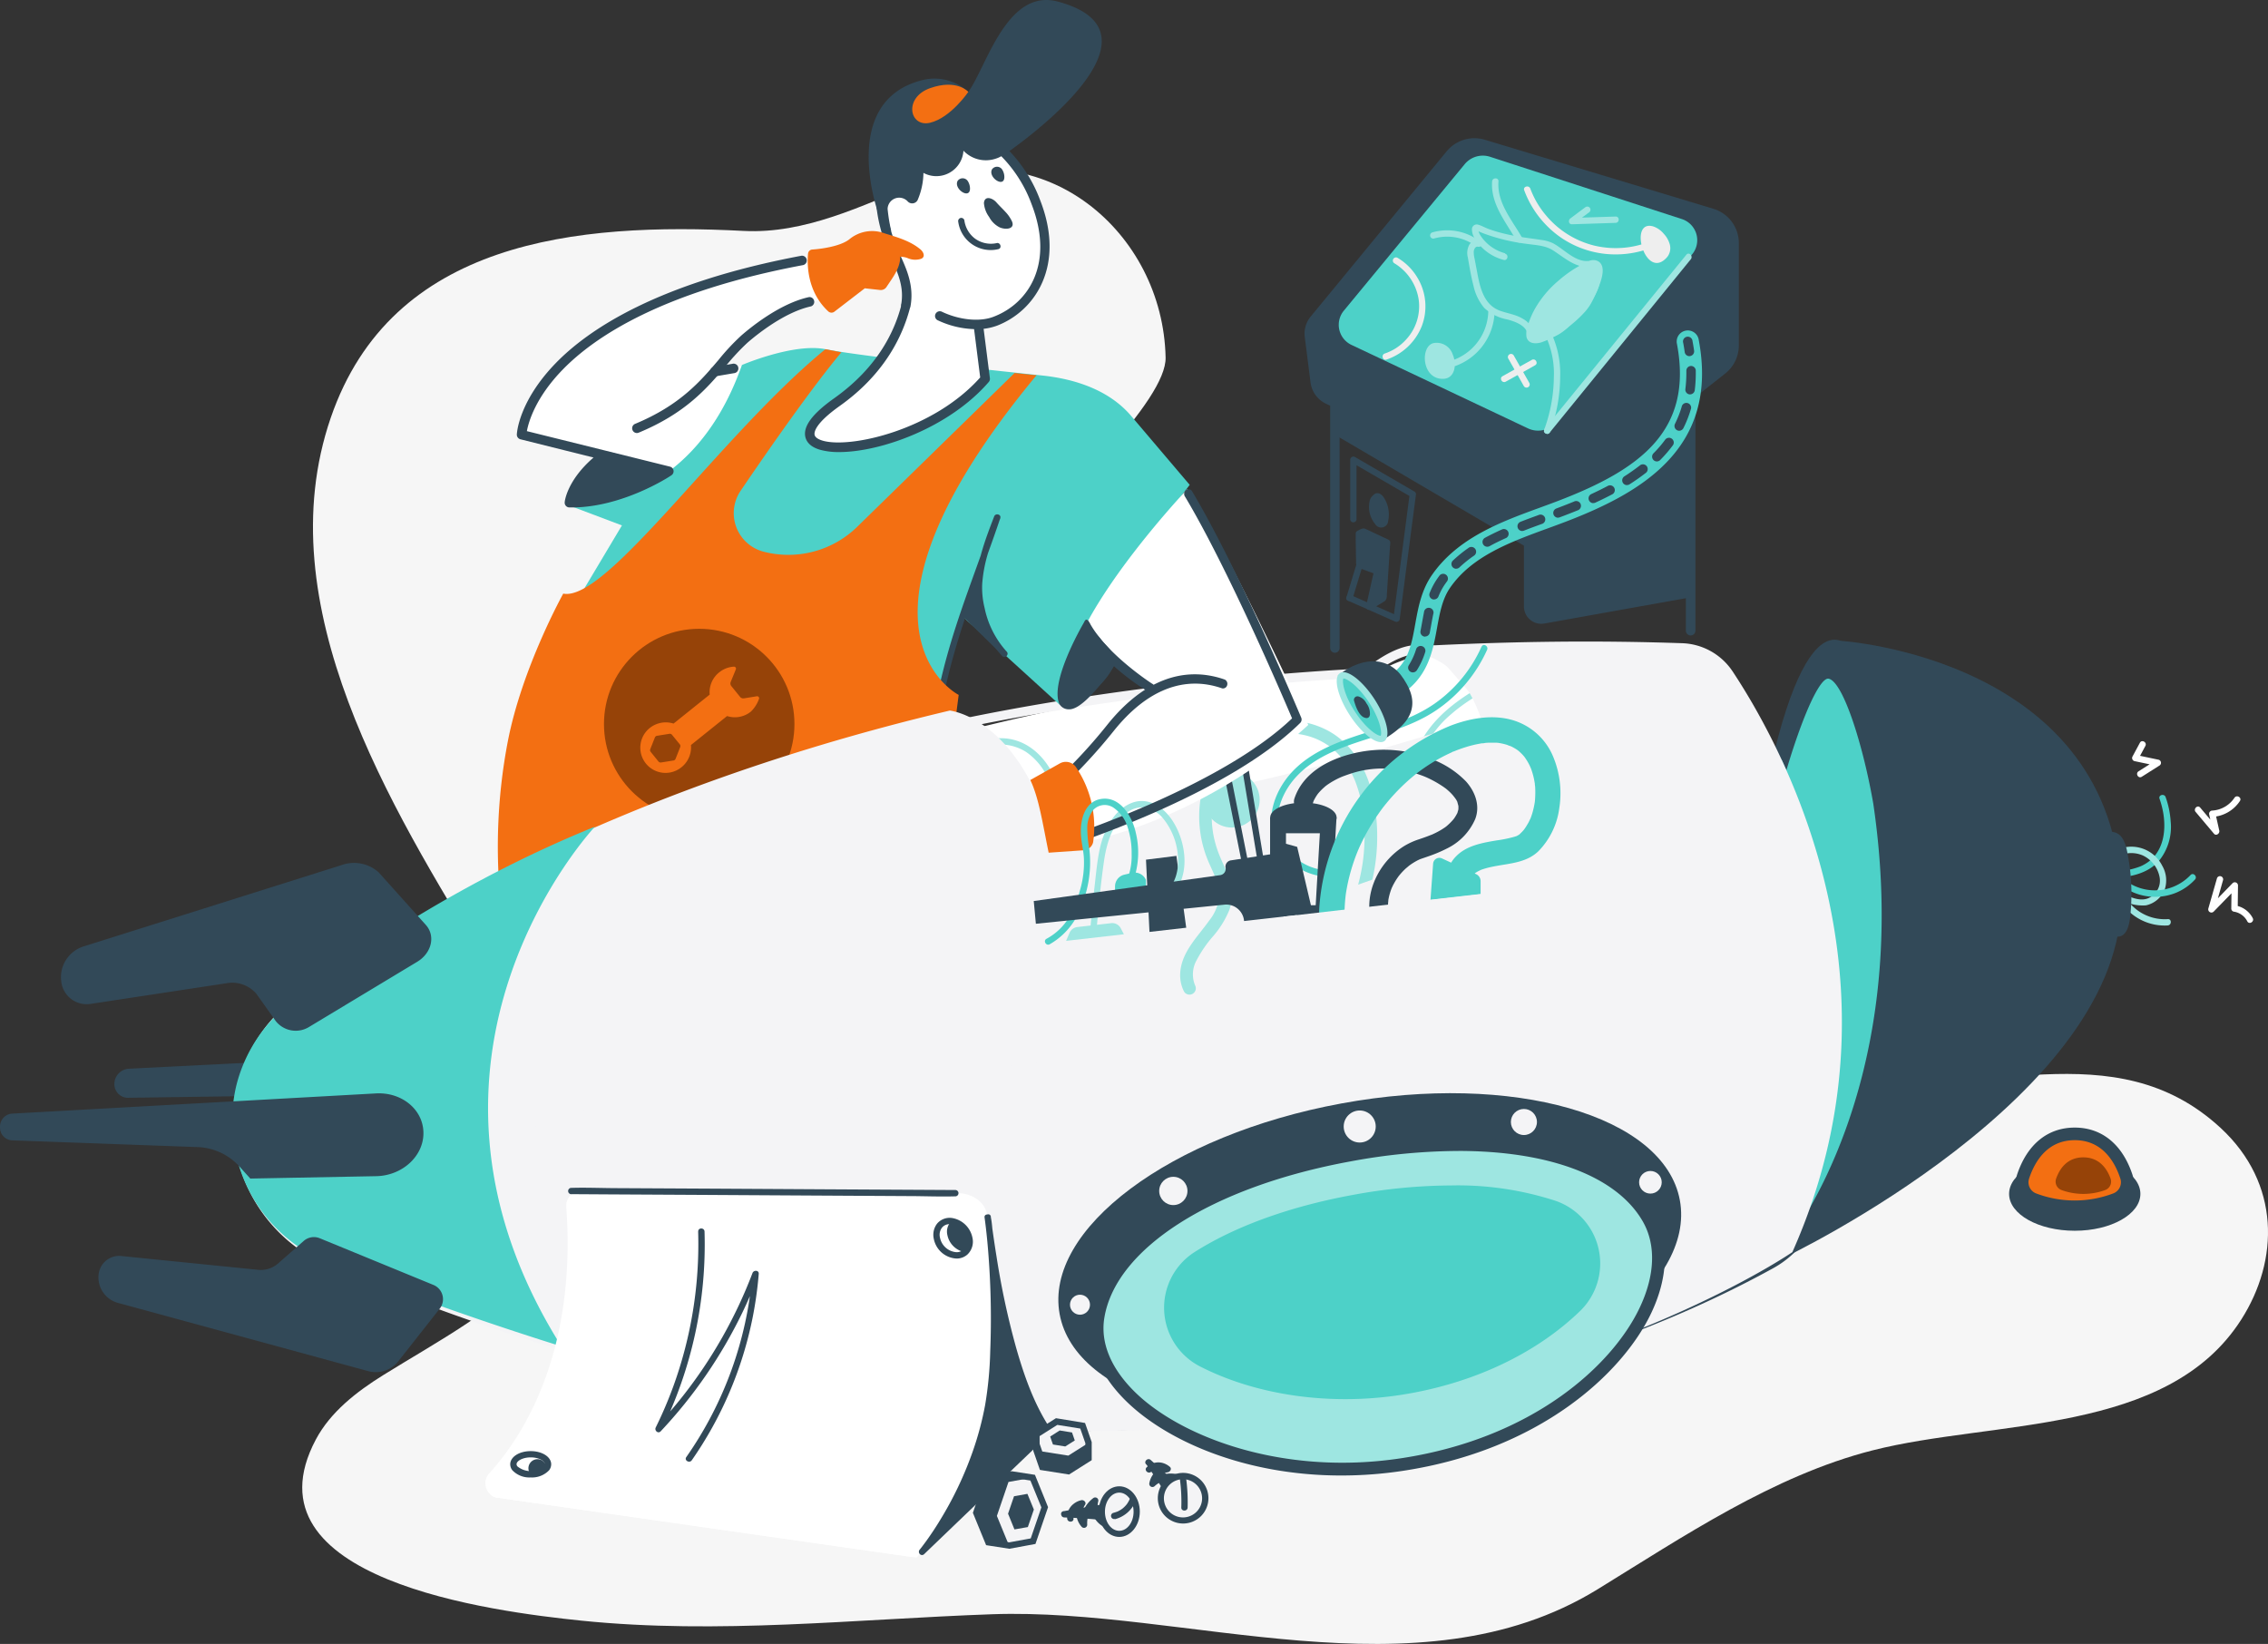 <svg xmlns="http://www.w3.org/2000/svg" width="450" height="326.149" viewBox="0 0 450 326.149"><rect x="0" y="0" width="450" height="326.149" fill="#333333" stroke="none"/><g transform="translate(0 0)"><g transform="translate(0 0)"><path d="M514.515,321.14,421.2,331.793a148.955,148.955,0,0,0-1.776-16.257,80.894,80.894,0,0,0-4.519-16.7c-4.737-11.723-5.755-10.028-5.755-10.028,54.051-13.377,77.905-10.151,77.905-10.151C521.463,257.326,514.515,321.14,514.515,321.14Z" transform="translate(-215.339 -144.37)" fill="#fff"/><path d="M611.2,280.327c-8.2,3.988-17.412,8.8-19.98,18.327a13.9,13.9,0,0,0,2.141,12.131,16.55,16.55,0,0,0,10.392,6.158c5.518.909,11.122-.682,15.878-3.477a.63.63,0,0,0-.635-1.085,23.437,23.437,0,0,1-13.344,3.529,15.726,15.726,0,0,1-10.558-4.993,12.462,12.462,0,0,1-2.894-11.051,19.843,19.843,0,0,1,6.565-10.629c3.832-3.377,8.5-5.627,13.055-7.844.729-.351.09-1.421-.635-1.085Z" transform="translate(-310.886 -147.501)" fill="#9ee6e1"/><path d="M486.565,272.027a4.768,4.768,0,0,1,1.323.175c17.576,5.07,13.961,41.274,13.7,43.64-1.277,4.571-7.562,9.052-18.194,12.971-9.06,3.338-21.3,6.3-36.356,8.859-21.837,3.685-43.4,5.358-49.621,5.777l-5.367-55.855c41.861-9.2,83.99-10.906,84.414-10.919l.664-.027.489-.45c1.337-1.165,5.533-4.189,8.945-4.189m0-1.8c-4.869,0-10.167,4.647-10.167,4.647s-43.281,1.66-86.318,11.315l5.7,59.166s101.58-6.06,107.62-29.189c0,0,4.8-39.983-14.99-45.687a6.539,6.539,0,0,0-1.844-.252Z" transform="translate(-205.302 -142.249)" fill="#f4f4f6"/><path d="M511.3,299.131c7.531-11.79,7.8-27-4.059-37.994-21.23-19.653-48.04-5.4-73.05-9.98-17.625-3.221-10.8-14.079-21.088-27.816-6.745-9.024-20.391-6.023-22.016-17.182-4.3-1.52-13.167-4.1-17.591-5.242-10.662-2.7-23.011-.179-33.782-2.33-13.954-2.79-105.751,15.251-112.7,2.33-8.664-16.157,71.237-75.847,70.867-92.653-.521-24.958-24.2-44.881-49.367-34.55-10.838,4.443-22.225,10.061-34.351,9.431-33.044-1.715-69.834,1.809-81.946,37.122-12.723,37.146,11.842,77.034,30.68,107.932,7.394,12.131,20.842,48.429,11.165,59.29-8.725,9.777-20.368,15.8-31.433,22.67-5.324,3.316-10.449,7.314-13.348,12.756-14.817,27.871,35.27,34.147,52.72,35.947,27.127,2.771,54.321-.308,81.472-1.274,38.32-1.359,84.419,16.958,120.067-4.917,16.958-10.421,34.948-22.6,54.629-27.6C462.136,318.978,496.62,322.114,511.3,299.131Z" transform="translate(-66.61 -37.332)" fill="#f6f6f6"/><path d="M244.9,190.66s-9.355,8.687-6.868,9.417c5.03,1.421,19.013-6.4,19.013-6.4Z" transform="translate(-125.054 -100.351)" fill="#324958"/><path d="M558.117,192.134a.947.947,0,0,1-.947-.947V138.448a.947.947,0,0,1,.549-.853l40.073-18.521a.947.947,0,0,1,.862.038L629.164,136.4a.947.947,0,0,1,.474.819v50.532a.947.947,0,1,1-1.895,0V137.771l-29.614-16.782L559.041,139.05v52.142A.947.947,0,0,1,558.117,192.134Z" transform="translate(-293.245 -62.629)" fill="#324958"/><path d="M275.691,110.14s-51.47,6.8-57.211,34.1l33.816,8.384,11.468-22.845-8.772,3.9,14.921-13.547,8.806-3.079Z" transform="translate(-114.985 -57.971)" fill="#fff"/><path d="M90.023,443.44l-39.291,1.985a3.055,3.055,0,0,0-2.842,3.027h0a2.7,2.7,0,0,0,2.762,2.738l39.4-.564Z" transform="translate(-25.199 -233.395)" fill="#324958"/><path d="M558.907,163.247,596.4,185.239V197.3a3.448,3.448,0,0,0,4.055,3.391l29.524-5.286V146.27L558.67,150.1Z" transform="translate(-294.035 -76.987)" fill="#324958"/><path d="M882.96,349.418c3.477-.043,7.38-.639,9.8-3.4a10.667,10.667,0,0,0,2.312-7.835,17.78,17.78,0,0,0-1-4.808c-.27-.753-1.483-.431-1.208.336,1.7,4.765,1.511,11.174-3.842,13.433a15.929,15.929,0,0,1-6.063,1.014.63.63,0,0,0,0,1.26Z" transform="translate(-464.385 -175.24)" fill="#4dd1c8"/><path d="M884.791,356.93a5.75,5.75,0,0,1,5.566-.564,5.982,5.982,0,0,1,3.316,4.2,3.789,3.789,0,0,1-1.975,4.168c-1.682.891-3.789-.038-5.3-.838a.635.635,0,0,0-.857.862,10.35,10.35,0,0,0,9.772,5.495c.8-.071.81-1.331,0-1.255a9.141,9.141,0,0,1-8.692-4.874l-.857.857a8.647,8.647,0,0,0,5.21,1.288,5.18,5.18,0,0,0,3.751-3.2,5.764,5.764,0,0,0-.516-4.675,6.868,6.868,0,0,0-10.042-2.544c-.663.474-.038,1.539.635,1.08Z" transform="translate(-465.202 -186.65)" fill="#9ee6e1"/><path d="M404.91,254.709,422.7,270.568c.8-5.04,5.5-14.755,9.024-20.368l-26.644,3.894C405.014,254.3,404.953,254.506,404.91,254.709Z" transform="translate(-213.107 -131.688)" fill="#4dd1c8"/><path d="M883.04,363.974a11.037,11.037,0,0,0,13.561,4.168,10.7,10.7,0,0,0,3.619-2.563c.545-.592-.341-1.483-.891-.886a9.747,9.747,0,0,1-15.2-1.35c-.431-.682-1.516-.052-1.085.63Z" transform="translate(-464.706 -191.084)" fill="#4dd1c8"/><path d="M882.494,348.468c2.037.36,2.529,2.842,2.842,4.571a41.446,41.446,0,0,1,.474,12.145c-.156,1.421-.564,3.946-2.416,4.022a2.117,2.117,0,0,1-2.2-1.947l-1.2-16.669A1.965,1.965,0,0,1,882.494,348.468Z" transform="translate(-463.147 -183.384)" fill="#324958"/><path d="M758.726,268.41s54.558,3.406,55.657,50.655c.919,39.471-66.7,71.62-66.7,71.62Z" transform="translate(-393.515 -141.273)" fill="#324958"/><path d="M743.879,388.963s34.015-30.751,15.063-110.22c-2.87-12.041-12.055-21.462-20.2,14.556S743.879,388.963,743.879,388.963Z" transform="translate(-387.422 -141.029)" fill="#324958"/><path d="M745.395,393.386s29.411-41.068,13.173-105.438c-2.7-10.684-10.317-19.147-17.284,12.984S745.395,393.386,745.395,393.386Z" transform="translate(-388.938 -145.452)" fill="#4dd1c8"/><path d="M340.895,199.884a55.86,55.86,0,0,0-5.632,16.678l-19.155-17.441-4.448,15.447-72.9-17.441L248.4,180.97l-10.895-4.112s24.157,2.207,34.706-27.715c0,0,10.279-4.4,16.579-3.136,6.556,1.322,29.368,3.789,42.906,5.21,6.631.692,13.263,2.875,17.63,7.9l11.724,13.8" transform="translate(-125.001 -76.73)" fill="#4dd1c8"/><path d="M393.993,251.383c1.97-9.753,5.461-19.1,8.829-28.421.81-2.245,1.61-4.5,2.368-6.764.256-.777-.947-1.07-1.213-.332-1.606,4.168-3.212,8.4-3.6,12.884a20.409,20.409,0,0,0,2.051,10.061,16.432,16.432,0,0,0,3.15,4.737c.568.578,1.454-.313.886-.886a18.4,18.4,0,0,1-4.382-8.673,16.641,16.641,0,0,1-.474-4.737,27.72,27.72,0,0,1,1.165-6.158c.682-2.34,1.558-4.618,2.435-6.892l-1.213-.332c-2.937,8.957-6.537,17.682-9.118,26.763-.791,2.785-1.5,5.594-2.07,8.436-.156.786,1.052,1.127,1.213.332Z" transform="translate(-206.728 -113.393)" fill="#324958"/><path d="M273.509,146.27c-20.738,16.967-43.393,50.21-52.01,48.485,0,0-8.171,14.684-10.994,29.3-4.429,22.931-.062,40.784-.062,40.784l83.594-4.187,5.921-45.8s-26.208-13.216,15.447-63.416l-4.358-.45L279.827,181.5a19.558,19.558,0,0,1-18.587,4.936h0a7.9,7.9,0,0,1-4.547-12.083c5.684-8.37,14.092-20.415,19.989-27.473Z" transform="translate(-109.743 -76.987)" fill="#f36f12"/><circle cx="18.895" cy="18.895" r="18.895" transform="translate(119.837 124.75)" fill="#964308"/><path d="M895,317.5l3.515-2.226a.635.635,0,0,0-.152-1.146l-4.49-.947.379.924,1.464-2.719c.379-.711-.7-1.345-1.085-.635l-1.464,2.719a.635.635,0,0,0,.374.924l4.49.947-.152-1.151-3.515,2.226C893.684,316.851,894.314,317.94,895,317.5Z" transform="translate(-470.045 -163.396)" fill="#fff"/><path d="M439.936,430.723c-11.642,0-18.714-.611-18.856-.625l.241-2.5a319.11,319.11,0,0,0,52.285-1.023c27.869-2.7,68.792-10.156,105.486-30.344a17.009,17.009,0,0,0,6.018-5.537c6.816-10.359,21.861-39.348,15.188-84.461-1.97-11.368-5.934-24.11-8.835-24.764-.537-.123-1.172.606-1.507,1.047-3.171,4.225-6.86,16.983-6.885,17.1l-1.031-2.271c.108-.474,2.312-11.666,5.8-16.294,1.576-2.1,3.162-2.259,4.216-2.023,1.817.407,4.614,2.331,7.963,14.267,1.758,6.281,2.851,12.5,2.861,12.557,6.821,45.947-8.594,75.584-15.532,86.209a19.643,19.643,0,0,1-6.934,6.376c-37.112,20.42-78.445,27.947-106.584,30.666C460.551,430.363,448.894,430.723,439.936,430.723Z" transform="translate(-228.619 -146.817)" fill="#324958"/><path d="M400.62,353.113c9.4-3.169,14.722-12.4,15.887-21.851a27.4,27.4,0,0,0-1.563-14.007c-1.952-4.557-5.9-8.223-11.1-8.052-5.608.161-11.449,3.832-13.182,9.308-.246.772.947,1.1,1.213.336,1.449-4.59,6.205-7.745,10.852-8.308a9.578,9.578,0,0,1,6.513,1.421,12.6,12.6,0,0,1,4.22,5.073c1.947,3.969,2.293,8.664,1.923,13.012A29.558,29.558,0,0,1,411.41,342.7a20.9,20.9,0,0,1-11.131,9.208c-.758.256-.431,1.468.336,1.208Z" transform="translate(-205.591 -162.74)" fill="#9ee6e1"/><path d="M407,389.848s-112.7,77.977-290.34,2.743a31.039,31.039,0,0,1-18.862-31.8c.043-.407.09-.815.147-1.227a30.86,30.86,0,0,1,11.975-20.136c15.669-11.946,58.21-40.068,129.929-57.031-.028.043,9.336.867,16.361,14.878s90.766-13.855,90.766-13.855l-12.148-13.969h1.23c15.764-.739,31.627-1.009,49.073-.412a12.524,12.524,0,0,1,10.009,5.589C405.31,289.978,430.732,336.545,407,389.848Z" transform="translate(-51.373 -141.431)" fill="#f4f4f6"/><path d="M531.934,335.491a38.6,38.6,0,0,0,.9-17.322c-1-5.551-3.685-11.1-8.711-14.044a16.474,16.474,0,0,0-9.474-2.174,17.962,17.962,0,0,0-10.724,4.831,18.668,18.668,0,0,0-5.589,10.8,22.888,22.888,0,0,0,1.8,12.723c.834,1.895,1.895,3.87,1.956,5.992a8.931,8.931,0,0,1-2.013,5.248c-2.392,3.377-5.821,6.527-5.755,11.008a7.021,7.021,0,0,0,.782,3.088,1.257,1.257,0,0,0,2.169-1.269,5.746,5.746,0,0,1,.322-4.988,24.713,24.713,0,0,1,3.316-4.8,19,19,0,0,0,3.164-5.135,9.417,9.417,0,0,0,0-6.134c-.635-2-1.7-3.837-2.368-5.821a19.894,19.894,0,0,1-1.1-5.727,17.668,17.668,0,0,1,3.117-11.008,15.631,15.631,0,0,1,8.569-5.888,14.073,14.073,0,0,1,9.123.663,15.475,15.475,0,0,1,1.672.872c.265.166.526.336.781.516l.351.256c-.128-.095.227.185.279.227a15.1,15.1,0,0,1,1.383,1.312,11.594,11.594,0,0,1,1.08,1.326,18.854,18.854,0,0,1,1.895,3.387l.062.142c-.043-.109.038.09.038.085l.185.474c.123.322.237.649.346.976.213.644.4,1.3.559,1.952a28.511,28.511,0,0,1,.677,3.884,36.323,36.323,0,0,1,.185,4.187,38.922,38.922,0,0,1-.265,4.135c-.071.606-.137,1.056-.265,1.79q-.161.947-.384,1.918c-.137.616-.3,1.227-.474,1.828a1.256,1.256,0,0,0,2.421.668Z" transform="translate(-260.165 -158.902)" fill="#9ee6e1"/><path d="M574.2,270.471a27.473,27.473,0,0,1-9.308,11.307c-4.58,3.193-10,4.576-15.229,6.3-4.9,1.62-9.995,3.7-13.457,7.7-3.117,3.586-4.869,8.725-2.927,13.291a11.747,11.747,0,0,0,11.809,7.02c.8-.085.805-1.34,0-1.255a10.634,10.634,0,0,1-10.378-5.656c-2.226-4.306-.436-9.412,2.634-12.789,3.463-3.813,8.46-5.731,13.263-7.285,4.993-1.62,10.151-3.013,14.556-5.973A28.71,28.71,0,0,0,575.3,271.11c.327-.734-.753-1.374-1.085-.635Z" transform="translate(-280.24 -142.187)" fill="#4dd1c8"/><path d="M926.7,367.4l-1.719,6.016a.635.635,0,0,0,1.052.611l4.633-4.765-1.071-.445-.057,4.595a.63.63,0,0,0,.474.606,3.6,3.6,0,0,1,2.7,1.918c.37.72,1.454.085,1.08-.635a4.737,4.737,0,0,0-3.453-2.5l.474.606.057-4.595a.635.635,0,0,0-1.07-.445l-4.642,4.779,1.052.611,1.7-6.02a.63.63,0,0,0-1.213-.332Z" transform="translate(-486.823 -193.155)" fill="#fff"/><path d="M599.39,317.762c.062.583.142,1.16.232,1.734.767,2.785,1.611,5.547,2.326,8.318l.057.218,17.052-1.388V313.38Z" transform="translate(-315.467 -164.941)" fill="#f4f4f6"/><path d="M919.537,336.644l3.628,4.31c.431.512,1.175-.047,1.052-.611l-.791-3.524-.606.8a7.044,7.044,0,0,0,5.49-3.159c.445-.677-.639-1.307-1.085-.635a5.713,5.713,0,0,1-4.405,2.539.64.64,0,0,0-.606.8l.791,3.524,1.052-.611-3.633-4.31c-.521-.621-1.421.27-.886.886Z" transform="translate(-483.882 -175.548)" fill="#fff"/><ellipse cx="13.026" cy="7.314" rx="13.026" ry="7.314" transform="translate(398.629 229.546)" fill="#324958"/><path d="M865.474,487.921a3.6,3.6,0,0,0,2.231-4.5c-1.146-3.472-3.908-8.526-10.269-8.526s-9.071,4.964-10.236,8.436a3.619,3.619,0,0,0,2.2,4.585A22.86,22.86,0,0,0,865.474,487.921Z" transform="translate(-445.791 -249.953)" fill="#f36f12"/><path d="M856.076,489.257a25.886,25.886,0,0,1-8.455-1.53,4.912,4.912,0,0,1-2.97-6.158c2.008-5.987,6.068-9.289,11.425-9.289s9.474,3.316,11.463,9.388a4.87,4.87,0,0,1-3.008,6.068h0A25.743,25.743,0,0,1,856.076,489.257Zm0-14.48c-5.372,0-7.887,4.121-9.047,7.579a2.369,2.369,0,0,0,1.421,3,21.581,21.581,0,0,0,15.229,0,2.368,2.368,0,0,0,1.459-2.918C864,478.945,861.486,474.776,856.076,474.776Z" transform="translate(-444.421 -248.574)" fill="#324958"/><path d="M870.779,491.263a1.781,1.781,0,0,0,1.179-2.25c-.606-1.738-2.065-4.263-5.424-4.263s-4.789,2.487-5.4,4.225a1.786,1.786,0,0,0,1.165,2.293,12.619,12.619,0,0,0,8.484,0Z" transform="translate(-453.175 -255.137)" fill="#964308"/><ellipse cx="62.558" cy="31.016" rx="62.558" ry="31.016" transform="translate(204.647 230.206) rotate(-10.4)" fill="#324958"/><path d="M568.9,494.005c-7.579-13.092-31.319-17.616-59.318-12.477s-47.533,17.706-49.84,32.129c-2.738,17.09,26.938,34.27,60.223,29.254C557.114,537.318,577.747,509.3,568.9,494.005Z" transform="translate(-241.876 -252.352)" fill="#9ee6e1"/><path d="M506.57,543.707c-19.264,0-34.967-6.991-42.977-15.077-5.149-5.21-7.389-10.895-6.489-16.541,2.368-14.916,22.353-27.947,50.854-33.157,29.145-5.348,52.943-.213,60.631,13.088,3.122,5.4,2.923,12.377-.573,19.639-5.684,11.795-21.983,27.028-49.262,31.135A81.184,81.184,0,0,1,506.57,543.707Zm23.262-64.387a119.153,119.153,0,0,0-21.42,2.075c-27.445,5.035-46.61,17.242-48.831,31.092-.767,4.8,1.236,9.777,5.793,14.376,8.9,9,29.278,17.014,53,13.438,26.313-3.965,41.968-18.473,47.368-29.742,3.126-6.489,3.358-12.628.663-17.294-5.21-9.028-18.739-13.95-36.577-13.95Z" transform="translate(-240.476 -250.977)" fill="#324958"/><path d="M569.886,521.2c-8.142,7.868-20.577,14.509-36.17,16.863-15.257,2.3-29.69-.474-40.021-5.774a13.7,13.7,0,0,1-1.151-23.684c7.962-5.087,18.833-9.118,31.618-11.468,15.92-2.918,30.344-2.444,40.689,1.179a13.77,13.77,0,0,1,5.035,22.883Z" transform="translate(-255.931 -260.655)" fill="#4dd1c8"/><path d="M522.16,538.782a65.2,65.2,0,0,1-29.453-6.655,14.343,14.343,0,0,1-1.2-24.792c8.2-5.239,19.212-9.232,31.845-11.553,15.906-2.918,30.472-2.492,41.006,1.2a14.4,14.4,0,0,1,5.263,23.944c-9.109,8.8-22.078,14.85-36.511,17.052A73.514,73.514,0,0,1,522.16,538.782Zm21.121-43.663a109.757,109.757,0,0,0-19.7,1.895c-12.472,2.288-23.329,6.224-31.4,11.368A13.092,13.092,0,0,0,493.28,531c11.184,5.736,25.631,7.82,39.642,5.713,14.182-2.141,26.9-8.052,35.829-16.692l.436.45-.436-.45a13.145,13.145,0,0,0-4.808-21.827A62.611,62.611,0,0,0,543.281,495.118Z" transform="translate(-255.232 -259.935)" fill="#9ee6e1"/><circle cx="5.509" cy="5.509" r="5.509" transform="translate(238.919 153.166)" fill="#9ee6e1"/><path d="M572.188,366.3l-7.868,2.752v6.7h11.3Z" transform="translate(-297.008 -192.794)" fill="#f4f4f6"/><circle cx="3.178" cy="3.178" r="3.178" transform="translate(266.606 220.314)" fill="#f4f4f6"/><circle cx="2.804" cy="2.804" r="2.804" transform="translate(230 233.473)" fill="#f4f4f6"/><circle cx="1.985" cy="1.985" r="1.985" transform="translate(212.299 256.863)" fill="#f4f4f6"/><path d="M169.177,346.25s-42.9,45.5-6.655,103.1c0,0-26.246-8.052-46.771-16.8a30.317,30.317,0,0,1-17.8-34.626q.128-.559.284-1.123a29.87,29.87,0,0,1,10.653-15.693C118.626,373.6,140.955,357.67,169.177,346.25Z" transform="translate(-51.135 -182.242)" fill="#4dd1c8"/><circle cx="2.586" cy="2.586" r="2.586" transform="translate(299.777 220.011)" fill="#f4f4f6"/><circle cx="2.245" cy="2.245" r="2.245" transform="translate(325.218 232.313)" fill="#f4f4f6"/><path d="M96.225,381.057c2.842-1.724,3.652-5.116,1.691-7.3l-9.35-10.421a7.311,7.311,0,0,0-7.351-1.454L29.882,378.064a6.4,6.4,0,0,0-4.263,7.19h0a5.064,5.064,0,0,0,5.812,4.168l27.033-4.111a6.286,6.286,0,0,1,5.859,2.151l3.789,5.343a5.054,5.054,0,0,0,6.721,1.142Z" transform="translate(-13.424 -190.258)" fill="#324958"/><path d="M107.689,527.642a3.055,3.055,0,0,1,1.241,4.713l-8.365,10.625a5.765,5.765,0,0,1-6.11,1.682L45.008,531.181a5.248,5.248,0,0,1-3.737-5.788h0a4.107,4.107,0,0,1,4.524-3.486l27.056,2.728a5.177,5.177,0,0,0,3.979-1.227l5.12-4.5a3.06,3.06,0,0,1,3.174-.531Z" transform="translate(-21.686 -272.717)" fill="#324958"/><path d="M83.99,465.422h0c-.246-4.462-4.434-7.745-9.4-7.47L2.257,461.969a2.582,2.582,0,0,0-2.264,2.747h0a2.506,2.506,0,0,0,2.316,2.544l36.947,1.345a11.747,11.747,0,0,1,8.256,3.87l2.136,2.368,25.029-.474C79.959,474.247,84.26,470.187,83.99,465.422Z" transform="translate(0.014 -241.025)" fill="#324958"/><path d="M541.876,345.484l-.829,14.277H540.1l-2.3-9.772-.426-1.8-1.786-.5-.436-.123v-2.079h6.721m3.316-3.14H532v7.579l2.728.763,2.87,12.188h6.39l1.194-20.553Z" transform="translate(-279.998 -180.173)" fill="#324958"/><ellipse cx="6.589" cy="2.951" rx="6.589" ry="2.951" transform="translate(252.021 159.238)" fill="#324958"/><path d="M560.719,346.433a11.415,11.415,0,0,1-.062-1.843,1.816,1.816,0,0,1,.024-.36c0-.043.076-.625,0-.213.043-.289.1-.578.166-.867a12.2,12.2,0,0,1,.516-1.658c.194-.512-.095.194.043-.1l.185-.388c.137-.279.289-.554.445-.819s.265-.436.407-.644.194-.275.289-.412c.033-.057.213-.289,0,0a12.816,12.816,0,0,1,1.146-1.284,6.048,6.048,0,0,1,.531-.474l.36-.308c.057-.052.279-.223,0,0a11.746,11.746,0,0,1,1.393-.914c.189-.109.379-.208.578-.3l.322-.147c-.379.18-.161.062-.066.028.587-.208,1.179-.4,1.767-.611a27.993,27.993,0,0,0,3.581-1.516,11.658,11.658,0,0,0,5.585-5.793c1.052-2.676.028-5.447-1.8-7.5a18.634,18.634,0,0,0-6.887-4.467,25.361,25.361,0,0,0-15.5-1.1c-4.945,1.17-10.061,3.922-11.7,9.052a1.9,1.9,0,0,0,1.312,2.316,1.933,1.933,0,0,0,2.321-1.317c.038-.123.085-.251.123-.374s.175-.422,0-.057c.095-.213.194-.422.308-.625s.227-.4.35-.592l.171-.251c.09-.128.28-.36.076-.109a11.032,11.032,0,0,1,.99-1.061c.171-.161.351-.308.526-.474.265-.227.038-.038,0,0l.374-.279a16.419,16.419,0,0,1,2.624-1.478l.218-.095c-.261.109.223-.085.218-.085.223-.09.474-.171.677-.251q.711-.251,1.421-.474a20.316,20.316,0,0,1,6.158-.848c.625,0,1.246.028,1.866.081a11.763,11.763,0,0,1,1.544.2,23.065,23.065,0,0,1,3.609.947c.639.223,1,.365,1.464.573.564.256,1.118.54,1.658.843s1.07.635,1.587.985l.393.279c.033.024.279.218.066.047.242.194.474.4.7.606s.436.426.639.654c.081.09.156.18.232.275-.208-.251.033.043.081.109a7.245,7.245,0,0,1,.45.621c.057.1.1.2.156.3.19.379-.038-.2.062.171.066.265.152.521.2.8-.066-.374,0-.09,0,0v.417c0,.137-.062.474,0,.09a1.447,1.447,0,0,1-.071.346c-.028.114-.071.227-.1.346-.1.36.071-.071-.1.246a8.044,8.044,0,0,1-.516.867c-.071.1-.142.2-.218.3.18-.232-.066.071-.114.123a11.572,11.572,0,0,1-1.217,1.194c-.422.37.161-.109-.1.085-.118.09-.237.175-.36.256q-.327.218-.668.426a16.3,16.3,0,0,1-1.483.777l-.474.218c.076-.033.3-.123-.043,0l-.758.294c-.54.2-1.085.388-1.629.573a14.015,14.015,0,0,0-2.842,1.284c-4.476,2.747-7.513,8.052-6.925,13.353a1.945,1.945,0,0,0,1.895,1.895,1.91,1.91,0,0,0,1.895-1.895Z" transform="translate(-285.246 -165.268)" fill="#324958"/><path d="M523.2,330.853l-4.817-29.013c-.133-.8-1.341-.474-1.208.332l4.813,29.017C522.124,331.985,523.336,331.663,523.2,330.853Z" transform="translate(-272.192 -158.626)" fill="#324958"/><path d="M515.623,331.484l-5.466-27.412c-.156-.791-1.369-.474-1.213.336l5.466,27.407C514.567,332.607,515.78,332.29,515.623,331.484Z" transform="translate(-267.856 -159.802)" fill="#324958"/><path d="M488,372.733l-1.947-14.253-6.035.753.692,14.333Z" transform="translate(-252.639 -188.679)" fill="#324958"/><path d="M492.21,251.677s-20.4,19.6-48.789,24.086L442,264.129s6.333-7.929,11.875-13.8S463.486,245,463.486,245s-11.406-5.84-14.5-12.69a7.894,7.894,0,0,1-.474-1.3c6.859-12.562,19.672-26.085,19.672-26.085C475.072,214.247,492.21,251.677,492.21,251.677Z" transform="translate(-232.629 -107.856)" fill="#fff"/><path d="M474.123,354.915c4.869-3.562,3.979-11.16.976-15.631-1.809-2.7-4.874-4.713-8.166-3.344-3.59,1.5-5.447,5.613-6.21,9.185-.474,2.245-.692,4.547-.947,6.821q-.474,4.088-.838,8.176c-.071.805,1.184.8,1.255,0,.374-4.135.763-8.289,1.355-12.406.474-3.467,1.464-7.171,4.206-9.573a4.988,4.988,0,0,1,4.415-1.288,6.432,6.432,0,0,1,3.358,2.368,13.343,13.343,0,0,1,2.724,7.138c.218,2.733-.426,5.76-2.757,7.465-.644.474,0,1.563.635,1.085Z" transform="translate(-242.541 -176.583)" fill="#9ee6e1"/><path d="M467.05,368.672v-2.558a2.392,2.392,0,0,1,1.862-2.34l1.525-.351a2.406,2.406,0,0,1,2.752,1.421h0v2.842S471.1,370.32,467.05,368.672Z" transform="translate(-245.813 -190.249)" fill="#4dd1c8"/><path d="M601.458,359.421l6.764,3.112a1.54,1.54,0,0,1,.9,1.4v2.591l-9.947,1.132.526-7.2a1.241,1.241,0,0,1,1.762-1.037Z" transform="translate(-315.351 -189.113)" fill="#4dd1c8"/><path d="M460.128,388.849l-.625-1.194a1.9,1.9,0,0,0-1.895-1.009l-6.726.772a1.918,1.918,0,0,0-1.535,1.142l-.687,1.6Z" transform="translate(-237.134 -203.497)" fill="#9ee6e1"/><path d="M434.357,277.252a.879.879,0,0,1-.861-.757L431.773,266.2a.958.958,0,0,1,.314-.881,102.547,102.547,0,0,0,12.087-12.754c7-8.712,15.071-11.794,23.283-8.924a.947.947,0,0,1,.463,1.126.856.856,0,0,1-.992.618c-7.523-2.625-14.942.272-21.457,8.379a107.582,107.582,0,0,1-11.885,12.647l1.464,8.744c5.327-1.763,32.54-11.185,45.751-23.818-1.757-4.153-12.755-29.807-21.217-43.954a.977.977,0,0,1-.109-.975.837.837,0,0,1,1.551-.013c9.288,15.531,21.475,44.517,21.591,44.8a.97.97,0,0,1-.2,1.047c-14.688,14.5-46.453,24.552-47.8,24.972a.845.845,0,0,1-.263.037Z" transform="translate(-224.438 -108.818)" fill="#324958"/><path d="M433.559,340.869l-6.811.474c-1.208-5.864-1.937-10.895-3.647-14.414l5.845-3.287a2.454,2.454,0,0,1,3.145.616,21.118,21.118,0,0,1,3.477,15.025,2.089,2.089,0,0,1-2.008,1.587Z" transform="translate(-218.681 -172.173)" fill="#f36f12"/><path d="M455.2,348.71a16.561,16.561,0,0,0,.516-9.511c-.677-3.188-3.074-7.347-6.9-6.736-3.074.474-4.045,3.789-4.012,6.489,0,1.8.526,3.553.611,5.348a19.321,19.321,0,0,1-.815,6.385,22.473,22.473,0,0,1-2.06,5.139,11.7,11.7,0,0,1-4.552,4.382c-.711.388-.076,1.473.635,1.085a13.994,13.994,0,0,0,6.29-7.579,22.731,22.731,0,0,0,1.6-11.141,23.545,23.545,0,0,1-.431-4.462,5.646,5.646,0,0,1,1.222-3.5,3.112,3.112,0,0,1,3.936-.445,7.219,7.219,0,0,1,2.842,3.875,16.342,16.342,0,0,1,.8,5.343,12.359,12.359,0,0,1-.748,4.694c-.308.734.772,1.378,1.085.635Z" transform="translate(-230.352 -173.953)" fill="#4dd1c8"/><path d="M433,366.816l37-5.139a1.25,1.25,0,0,0,1.061-1.464h0a1.251,1.251,0,0,1,1.089-1.468L481.5,357.3l1.961,1.312,3.86,10.752-12.59,1.421h0a3.548,3.548,0,0,0-3.889-3.249l-37.42,3.789Z" transform="translate(-227.892 -188.057)" fill="#324958"/><path d="M301.4,503.1c1.97,9.474,8.052,46.42-11.477,67.343a2.937,2.937,0,0,1-2.567.919L205.792,559.7a2.908,2.908,0,0,1-1.748-4.831c6.371-6.968,17.427-23.513,15.3-52.891a2.913,2.913,0,0,1,2.97-3.136l76.309,1.942A2.9,2.9,0,0,1,301.4,503.1Z" transform="translate(-106.991 -262.553)" fill="#fff"/><path d="M395.524,518.15a4.839,4.839,0,0,1-4.5-3.917,3.624,3.624,0,0,1,.668-3.022A3.264,3.264,0,0,1,394.6,510.1a4.936,4.936,0,0,1,4.088,3.894,3.51,3.51,0,0,1-1.009,3.373A3.193,3.193,0,0,1,395.524,518.15Zm-1.34-6.821a1.9,1.9,0,0,0-1.525.682,2.335,2.335,0,0,0-.407,1.98,3.591,3.591,0,0,0,3.273,2.9,1.966,1.966,0,0,0,1.326-.474h0a2.236,2.236,0,0,0,.606-2.188,3.685,3.685,0,0,0-2.994-2.889,2.672,2.672,0,0,0-.279-.014Z" transform="translate(-205.749 -268.463)" fill="#324958"/><path d="M400.273,517.617a4.3,4.3,0,0,1-3.538-3.387,2.875,2.875,0,0,1,.81-2.78,4.263,4.263,0,0,1,3.534,3.387A2.842,2.842,0,0,1,400.273,517.617Z" transform="translate(-208.759 -269.19)" fill="#324958"/><path d="M217.774,613.01a4.65,4.65,0,0,1-3.638-1.421,1.923,1.923,0,0,1-.426-1.184c0-1.468,1.786-2.615,4.064-2.615s4.064,1.146,4.064,2.615a1.971,1.971,0,0,1-.422,1.189A4.675,4.675,0,0,1,217.774,613.01Zm0-3.979c-1.611,0-2.809.715-2.809,1.359a.724.724,0,0,0,.166.422,4.161,4.161,0,0,0,5.286,0,.725.725,0,0,0,.166-.422C220.583,609.746,219.38,609.031,217.774,609.031Z" transform="translate(-112.474 -319.896)" fill="#324958"/><path d="M221.946,613.674a4.056,4.056,0,0,1-3.145,1.184,1.8,1.8,0,1,1,3.145-1.184Z" transform="translate(-113.5 -322.365)" fill="#324958"/><path d="M206.641,555.88l80.193,11.742a3.434,3.434,0,0,0,3.249-1.322c4.329-5.741,17.569-26.7,10.516-60.81a3.316,3.316,0,0,0-3.107-2.619l-74.467-.545a1.743,1.743,0,0,1-1.682-2.2h0a1.743,1.743,0,0,1,1.686-1.288l74.779.445c2.591.047,5.21,1.667,5.618,4.225,1.895,11.941,8.962,44.426-14,68.063L206.395,559.7a2.237,2.237,0,0,1-.474-.062A1.914,1.914,0,0,1,206.641,555.88Z" transform="translate(-107.593 -262.553)" fill="#fff"/><path d="M265.7,151.4a.947.947,0,0,1-.365-1.809c8.943-3.7,12.993-8.479,16.579-12.695a44.643,44.643,0,0,1,4.514-4.836c1.677-1.464,7.579-6.352,13.443-7.631a.947.947,0,0,1,.4,1.838c-5.4,1.184-11.008,5.817-12.6,7.209a44.056,44.056,0,0,0-4.32,4.637c-3.714,4.377-7.92,9.341-17.284,13.216A.947.947,0,0,1,265.7,151.4Z" transform="translate(-139.352 -65.488)" fill="#324958"/><path d="M227.4,157.046h-.5a.942.942,0,0,1-.919-1.033c0-.189.474-4.344,5.722-8.867L217.2,143.527a.947.947,0,0,1-.715-.947c0-.265.36-6.527,7.617-14.059,6.57-6.816,20.368-16.062,48.874-21.415a.947.947,0,0,1,.351,1.852c-27.847,5.21-41.319,14.149-47.713,20.714-5.438,5.575-6.8,10.421-7.138,12.235l15.508,3.846h0l12.893,3.2a.947.947,0,0,1,.294,1.7C246.8,150.935,237.454,157.046,227.4,157.046Zm6.584-9.341c-3.922,3.022-5.353,5.945-5.864,7.446,6.631-.208,13.007-3.212,16.1-4.907Z" transform="translate(-113.937 -56.373)" fill="#324958"/><path d="M298.321,154.846a.947.947,0,0,1-.156-1.871l3.671-.625a.947.947,0,1,1,.317,1.857l-3.671.625A.947.947,0,0,1,298.321,154.846Z" transform="translate(-156.534 -80.168)" fill="#324958"/><path d="M555.471,340.86a36.175,36.175,0,0,1,.242-5.263c.038-.346-.076.5-.024.156a2.3,2.3,0,0,1,.038-.261c.038-.227.071-.474.109-.687q.114-.639.242-1.279c.185-.886.4-1.757.649-2.624s.512-1.677.81-2.5c.147-.412.308-.824.474-1.232.076-.189.147-.384.232-.568-.028.057-.227.521-.043.114.047-.109.09-.218.137-.322a41.828,41.828,0,0,1,2.51-4.76q.715-1.17,1.511-2.288c.237-.336.474-.668.729-1,.066-.09.137-.189.213-.279-.043.052-.346.436-.066.09.147-.185.289-.369.44-.549a40.921,40.921,0,0,1,3.652-3.927c.639-.6,1.293-1.175,1.97-1.729l.474-.384c.09-.071.18-.152.275-.213-.474.317-.2.156-.095.071.37-.275.744-.549,1.123-.815a35.184,35.184,0,0,1,4.429-2.648c.384-.189.772-.374,1.16-.549.123-.057.436-.265.578-.256-.237,0-.351.142-.076.033l.44-.175a27.953,27.953,0,0,1,2.728-.914q.711-.192,1.421-.341l.654-.123.379-.066.185-.028-.194.028c.071.057.573-.057.654-.066q.327-.028.654-.043h1.483l.635.052c.36.028-.474-.081-.123,0l.36.062a11.368,11.368,0,0,1,1.317.327,3.732,3.732,0,0,0,.682.246s-.436-.2-.18-.076c.109.052.223.1.332.156a9.339,9.339,0,0,1,1.208.706l.161.114c.327.223-.171-.133-.194-.152.109.109.242.194.355.3a9.233,9.233,0,0,1,.753.739c.1.114.2.227.3.346a2.3,2.3,0,0,0,.166.208c0-.024-.374-.516-.152-.189s.4.583.587.9.308.549.445.834c.08.161.137.341.227.5,0,.024-.208-.54-.118-.284.038.109.085.213.128.317a14.77,14.77,0,0,1,.587,2.008c.076.346.128.7.194,1.047.052.27-.043-.351-.043-.317s.024.189.033.284c0,.213.043.426.062.639a17.949,17.949,0,0,1,0,2.141,10,10,0,0,1-.095,1.066c-.047.441.1-.635,0-.033q-.052.313-.114.625a14.838,14.838,0,0,1-.549,2.023c-.052.152-.114.3-.166.474-.2.554.194-.417,0-.033s-.3.654-.474.947-.332.578-.521.853l-.26.379c-.227.322.137-.18.152-.194-.076.076-.137.171-.2.251a6.405,6.405,0,0,1-.62.663c-.1.109-.213.208-.327.313-.5.441.45-.27.062-.038-.208.128-.412.242-.625.355-.322.171.663-.246.175-.076l-.474.161a25.679,25.679,0,0,1-3.638.748c-2.814.474-5.94,1.014-8.015,3.155a6.343,6.343,0,0,0-1.293,1.866,2.577,2.577,0,0,0,.9,3.434c1.085.573,2.875.384,3.434-.9a7.848,7.848,0,0,1,.474-.829c.189-.322-.436.474-.066.1l.365-.365a1.792,1.792,0,0,0,.175-.147s-.545.374-.232.18l.341-.223c.294-.18.611-.3.909-.474,0,0-.621.242-.256.109l.237-.085c.137-.052.279-.1.417-.142q.535-.171,1.066-.3c.673-.161,1.355-.289,2.037-.407,2.809-.474,5.684-.767,7.839-2.842a14.975,14.975,0,0,0,4.13-8.526,18.871,18.871,0,0,0-1.26-10.336,12.543,12.543,0,0,0-7.749-7.062c-4.074-1.288-8.635-.474-12.533,1.014a42.011,42.011,0,0,0-26.066,36.042,25.586,25.586,0,0,0,0,2.762,2.51,2.51,0,0,0,5.021,0Z" transform="translate(-288.698 -158.118)" fill="#4dd1c8"/><path d="M581.728,373.2,537.6,378.283l3.141,7.347,41.977-5.3Z" transform="translate(-282.945 -196.426)" fill="#f4f4f6"/><path d="M283,515.135a82.66,82.66,0,0,1-4.94,30.756,81.3,81.3,0,0,1-3.477,8.124c-.3.606.474,1.307.985.758A94.181,94.181,0,0,0,291.8,531.164q1.762-3.666,3.2-7.465l-1.232-.166a73.893,73.893,0,0,1-13.116,36.35c-.474.663.625,1.293,1.085.635a75.352,75.352,0,0,0,12.069-28.283,77.046,77.046,0,0,0,1.217-8.7c.062-.758-1-.782-1.236-.171a92.807,92.807,0,0,1-13.883,24.494q-2.473,3.126-5.21,6.03l.985.763a83.424,83.424,0,0,0,8.588-39.514c-.028-.81-1.284-.81-1.255,0Z" transform="translate(-144.479 -270.81)" fill="#324958"/><path d="M399.225,509.93c1.279,9.616,4.382,31.021,11.975,42.361l-25.02,23.987s12.6-15.1,13.94-35.327A157.819,157.819,0,0,0,399.225,509.93Z" transform="translate(-203.249 -268.39)" fill="#324958"/><path d="M397.929,509.236c.687,5.173,1.473,10.331,2.5,15.447A108.767,108.767,0,0,0,405.56,543.1a45.946,45.946,0,0,0,4.429,8.81l.095-.763-8.479,8.133-13.457,12.9-3.079,2.956.886.891a48.312,48.312,0,0,0,3.519-4.955A73.362,73.362,0,0,0,396.068,558a63.212,63.212,0,0,0,4.093-19.028A167.328,167.328,0,0,0,400.1,518.7c-.137-2.146-.313-4.292-.545-6.428-.109-1.014-.17-2.07-.379-3.069v-.133c-.123-.8-1.331-.474-1.213.332.028.171.052.341.076.512s0-.047,0,0v.142l.043.351c.038.3.076.592.109.886.218,1.857.388,3.714.526,5.575a165.613,165.613,0,0,1,.336,18.9,74.451,74.451,0,0,1-1.009,10.658,61.849,61.849,0,0,1-2.4,9.052,70.923,70.923,0,0,1-6.489,13.713c-.853,1.421-1.748,2.771-2.7,4.1-.3.412-.6.824-.914,1.232l-.085.114-.137.175-.194.242c0,.028-.043.052-.062.076-.512.616.294,1.459.886.891l8.469-8.128L407.881,555l3.084-2.956a.644.644,0,0,0,.1-.763c-3.316-4.964-5.324-10.738-6.939-16.441a157.3,157.3,0,0,1-3.823-17.853c-.417-2.577-.786-5.163-1.127-7.749C399.081,508.445,397.821,508.435,397.929,509.236Z" transform="translate(-202.579 -267.696)" fill="#324958"/><path d="M238.55,498.733l7.607.047,18.251.1,22.012.128,19.023.109c3.084,0,6.186.142,9.265.052h.128a.63.63,0,0,0,0-1.255l-7.6-.043-18.255-.1-22.007-.128-19.047-.1c-3.079,0-6.181-.147-9.265-.057h-.128a.63.63,0,0,0,0,1.255Z" transform="translate(-125.235 -261.821)" fill="#324958"/><path d="M445.76,631.934s8.1.44,11.648,1l.1-3.084Z" transform="translate(-234.608 -331.507)" fill="#324958"/><path d="M445.066,631.864a114.882,114.882,0,0,1,11.482.981.644.644,0,0,0,.8-.606l.1-3.084a.635.635,0,0,0-.791-.606l-10.269,1.819-1.483.265c-.8.137-.474,1.35.332,1.208l10.269-1.819,1.483-.261-.8-.606-.1,3.084.791-.606c-3.9-.606-7.877-.81-11.813-1.023C444.256,630.566,444.261,631.821,445.066,631.864Z" transform="translate(-233.913 -330.812)" fill="#324958"/><path d="M455.1,632.015a3.424,3.424,0,0,1-1.947-4.031.63.63,0,0,0-.289-.711.654.654,0,0,0-.758.1,6.091,6.091,0,0,0-2.368,5.21l1.075-.445a2.842,2.842,0,0,1-.284-3.477c.327-.474-.213-1.018-.711-.924a3.7,3.7,0,0,0-1.487.682,3.316,3.316,0,0,0-1.336,2.975c.057.8,1.312.805,1.255,0a2.369,2.369,0,0,1,.213-1.288,1.692,1.692,0,0,1,.3-.412,2.673,2.673,0,0,1,.208-.194s.1-.081.052-.047.085-.057.081-.052a3.452,3.452,0,0,1,.407-.232c.043-.024.232-.1.09-.047l.175-.066a2.526,2.526,0,0,1,.369-.1l-.72-.9a4.149,4.149,0,0,0,.474,5,.635.635,0,0,0,1.07-.445,4.959,4.959,0,0,1,2.013-4.325l-1.047-.611a4.653,4.653,0,0,0,2.525,5.452.644.644,0,0,0,.857-.227.635.635,0,0,0-.227-.857Z" transform="translate(-235.25 -330.11)" fill="#324958"/><path d="M443.3,596.24l-5.158-.819-4,2.529v3.141l1.156,3.358,5.168.815,4-2.529V599.6Z" transform="translate(-228.492 -313.386)" fill="#f4f4f6"/><path d="M439.9,605.174l-5.774-.914-1.317-3.789v-3.628l4.5-2.842,5.769.947,1.322,3.789v3.591Zm-4.836-2.037,4.562.72,3.515-2.217v-2.686l-1.009-2.9-4.557-.725-3.51,2.222v2.69Z" transform="translate(-227.792 -312.638)" fill="#324958"/><path d="M444.764,601.125l-1.89,1.194-2.439-.388-.275-.772-.279-.81,1.89-1.2,2.444.393.535,1.544Z" transform="translate(-231.513 -315.349)" fill="#324958"/><path d="M434.14,600.86l1.156,3.358,5.168.815,4-2.529V605.6l-4,2.529-5.168-.815-1.156-3.358Z" transform="translate(-228.492 -316.249)" fill="#324958"/><path d="M420.172,630.8l2.307-6.726-2.4-5.869-4.159-.644-4.737.857-2.3,6.736,2.425,5.878,4.149.639Z" transform="translate(-215.197 -325.039)" fill="#f4f4f6"/><path d="M414.743,631.595l-4.609-.715-2.624-6.414L410,617.157l5.21-.947,4.614.715,2.6,6.414-2.5,7.3Zm-3.714-1.847,3.695.573,4.263-.782,2.113-6.158-2.179-5.324-3.7-.573-4.263.772-2.1,6.158Z" transform="translate(-214.476 -324.328)" fill="#324958"/><path d="M423.509,632.743l-1.269-3.117,1.184-3.463,2.657-.474,1.279,3.117-1.194,3.472Zm-.6-3.117.995,2.43,1.791-.332.995-2.9-.995-2.43-1.8.336Z" transform="translate(-222.228 -329.318)" fill="#324958"/><path d="M424.082,632.766,422.95,630l1.085-3.178,1.089-.208,1.137-.208,1.137,2.776-1.094,3.188-2.174.4Z" transform="translate(-222.602 -329.691)" fill="#324958"/><path d="M420.032,618.185l-4.718.862-2.3,6.736,2.406,5.869-4.093-.63-2.406-5.869,2.3-6.74,4.718-.862Z" transform="translate(-215.218 -325.033)" fill="#324958"/><path d="M481.11,612.44s4.405,6.5,6.054,9.573l2.416-1.838Z" transform="translate(-253.213 -322.344)" fill="#324958"/><path d="M479.849,612.078a111.843,111.843,0,0,1,6.054,9.573.635.635,0,0,0,.862.227l2.416-1.838a.639.639,0,0,0,.128-.985l-7.422-6.759-1.089-.976c-.592-.545-1.483.341-.886.886l7.4,6.759,1.066.976.128-.985-2.416,1.838.862.232a111.851,111.851,0,0,0-6.054-9.573C480.465,610.78,479.375,611.406,479.849,612.078Z" transform="translate(-252.478 -321.665)" fill="#324958"/><path d="M484.437,620.007a3.472,3.472,0,0,1,1.895-3.889.635.635,0,0,0,0-1.213,5.959,5.959,0,0,0-5.537,1.421l1.047.611a2.916,2.916,0,0,1,2.411-2.468c.474-.047.886-.677.445-1.07a3.718,3.718,0,0,0-1.516-.8,3.268,3.268,0,0,0-3.088.876c-.592.554.3,1.421.891.891a1.961,1.961,0,0,1,2-.516,2.307,2.307,0,0,1,.649.313l.1.071c.109.071.047.1,0,0,0,.024.052.043.066.057l.445-1.07a4.14,4.14,0,0,0-3.619,3.387.63.63,0,0,0,1.047.611,4.666,4.666,0,0,1,4.32-1.108V614.9a4.748,4.748,0,0,0-2.757,5.433c.171.791,1.383.474,1.213-.332Z" transform="translate(-252.575 -322.379)" fill="#324958"/><ellipse cx="3.453" cy="4.396" rx="3.453" ry="4.396" transform="translate(218.622 295.496)" fill="#f4f4f6"/><path d="M464.288,632.567c-2.25,0-4.078-2.255-4.078-5.026s1.828-5.021,4.078-5.021,4.078,2.255,4.078,5.021S466.538,632.567,464.288,632.567Zm0-8.791c-1.558,0-2.842,1.691-2.842,3.789s1.265,3.789,2.842,3.789,2.842-1.691,2.842-3.789S465.847,623.775,464.288,623.775Z" transform="translate(-242.213 -327.649)" fill="#324958"/><circle cx="4.396" cy="4.396" r="4.396" transform="translate(230.351 292.839)" fill="#f4f4f6"/><path d="M489.991,626.952a5.021,5.021,0,1,1,5.021-5.021A5.021,5.021,0,0,1,489.991,626.952Zm0-8.787a3.789,3.789,0,1,0,3.766,3.789,3.789,3.789,0,0,0-3.766-3.789Z" transform="translate(-255.245 -324.696)" fill="#324958"/><path d="M466.153,631.449a6.091,6.091,0,0,0,4.116-3.586.63.63,0,0,0-.441-.772.654.654,0,0,0-.772.441c.057-.128,0,.038-.024.052l-.057.123-.142.261a5.073,5.073,0,0,1-.313.493c-.1.147.076-.09-.033.047-.028.038-.062.071-.09.1a2.957,2.957,0,0,1-.2.227,5.043,5.043,0,0,1-.431.412l-.109.09c-.038.028-.09.071,0,0l-.27.189a5.089,5.089,0,0,1-.516.3l-.246.123h-.047l-.128.052c-.194.071-.4.133-.6.185a.627.627,0,1,0,.336,1.208Z" transform="translate(-244.94 -330.046)" fill="#324958"/><path d="M494.179,618.522a33.582,33.582,0,0,1,.289,5.684c-.024.805,1.232.805,1.255,0a36.1,36.1,0,0,0-.332-6.025.63.63,0,0,0-.772-.436.644.644,0,0,0-.44.772Z" transform="translate(-260.081 -325.124)" fill="#324958"/><path d="M630.324,104.943l-30.884,24.366a6.224,6.224,0,0,1-6.513.767l-40.769-19.245a4.514,4.514,0,0,1-2.553-3.519l-1.146-9A4.339,4.339,0,0,1,549.406,95l26.971-32.778a6.224,6.224,0,0,1,6.608-2L628.273,73.86a6.224,6.224,0,0,1,4.424,5.959v20.235a6.22,6.22,0,0,1-2.374,4.889Z" transform="translate(-288.641 -31.554)" fill="#324958"/><path d="M594.544,130.515a7.2,7.2,0,0,1-3.069-.692L550.71,110.578a5.438,5.438,0,0,1-3.093-4.263l-1.142-9a5.324,5.324,0,0,1,1.16-4.022l26.976-32.778a7.143,7.143,0,0,1,7.617-2.312L627.5,71.879a7.105,7.105,0,0,1,5.1,6.859V98.973a7.1,7.1,0,0,1-2.728,5.627l-30.884,24.366A7.133,7.133,0,0,1,594.544,130.515Zm-14.4-70.739a5.272,5.272,0,0,0-4.069,1.928l-27,32.778a3.429,3.429,0,0,0-.748,2.586l1.146,9a3.567,3.567,0,0,0,2.023,2.79L592.261,128.1a5.253,5.253,0,0,0,5.528-.63L628.672,103.1a5.263,5.263,0,0,0,2.008-4.149V78.738a5.253,5.253,0,0,0-3.756-5.059L581.674,60A5.353,5.353,0,0,0,580.139,59.776Z" transform="translate(-287.595 -30.472)" fill="#324958"/><path d="M630.845,84.811l-26.91,33.2a4.661,4.661,0,0,1-5.575,1.317l-35.118-16.607a4.41,4.41,0,0,1-1.421-6.835L585.737,66.9a4.67,4.67,0,0,1,5.016-1.492L628.86,77.782a4.405,4.405,0,0,1,1.985,7.029Z" transform="translate(-295.135 -34.314)" fill="#4dd1c8"/><path d="M699.334,142.468c-3.131,0-5.684-3.221-5.684-7.176s2.544-7.171,5.684-7.171,5.684,3.216,5.684,7.171S702.465,142.468,699.334,142.468Zm0-11.842c-1.715,0-3.164,2.136-3.164,4.661s1.449,4.661,3.164,4.661,3.169-2.132,3.169-4.661-1.449-4.656-3.169-4.656Z" transform="translate(-365.078 -67.435)" fill="#324958"/><path d="M580.682,211.45a2.2,2.2,0,0,1-1.094-4.107c4.206-2.4,4.9-6.21,5.684-10.625.587-3.249,1.2-6.608,3.264-9.616,5.135-7.465,13.817-10.634,21.477-13.429,1.165-.426,2.321-.848,3.448-1.279,16.579-6.324,26.943-14.044,23.736-31.168a2.2,2.2,0,1,1,4.32-.81c4,21.358-11.146,30.225-26.488,36.085q-1.724.654-3.51,1.3c-7.385,2.7-15.025,5.485-19.359,11.795-1.53,2.226-2.032,4.988-2.567,7.91-.872,4.8-1.862,10.236-7.839,13.651A2.179,2.179,0,0,1,580.682,211.45Z" transform="translate(-304.461 -72.963)" fill="#4dd1c8"/><path d="M564,281.493s6.205-4.737,10.056.763c2.96,4.22,2.179,7.077-2.908,10.222Z" transform="translate(-296.84 -147.16)" fill="#324958"/><path d="M568.86,292.813,560.4,279.83l.947-.706c.142-.109,3.505-2.629,7.134-2.065a6.972,6.972,0,0,1,4.737,3.107c1.644,2.34,2.226,4.306,1.838,6.186-.426,2.079-2.051,3.931-5.111,5.826ZM563.839,280.5l5.765,8.858c1.753-1.232,2.719-2.368,2.951-3.519s-.218-2.506-1.421-4.239a4.5,4.5,0,0,0-3.041-2.07,7.191,7.191,0,0,0-4.254.976Z" transform="translate(-294.945 -145.781)" fill="#324958"/><path d="M570.334,294.5c-1.137,0-3.5-1.776-5.632-5.059a16.641,16.641,0,0,1-2.307-5.04c-.346-1.487-.123-2.241.175-2.435a.616.616,0,0,1,.341-.085c1.137,0,3.5,1.772,5.637,5.054a16.736,16.736,0,0,1,2.3,5.04c.346,1.487.123,2.245-.175,2.435A.578.578,0,0,1,570.334,294.5Z" transform="translate(-296.377 -147.888)" fill="#4dd1c8"/><path d="M562.235,281.8c.843,0,3.079,1.672,5.1,4.775,2.293,3.515,2.572,6.054,2.307,6.589-.843,0-3.079-1.667-5.1-4.77-2.293-3.519-2.572-6.058-2.307-6.594m0-1.255a1.223,1.223,0,0,0-.682.189c-1.355.881-.474,4.614,1.947,8.341,2.075,3.193,4.618,5.343,6.158,5.343a1.246,1.246,0,0,0,.682-.185c1.355-.881.474-4.618-1.942-8.346-2.079-3.193-4.623-5.343-6.158-5.343Z" transform="translate(-295.691 -147.188)" fill="#9ee6e1"/><path d="M582.1,286.522a.947.947,0,0,1-.474-1.757,12.525,12.525,0,0,0,1.454-.971.947.947,0,0,1,1.156,1.487,13.948,13.948,0,0,1-1.677,1.118A.947.947,0,0,1,582.1,286.522Z" transform="translate(-305.875 -149.295)" fill="#324958"/><path d="M590.765,214.076a.936.936,0,0,1-.791-1.449,13.021,13.021,0,0,0,1.454-3.207.947.947,0,0,1,1.8.568,15,15,0,0,1-1.672,3.662.947.947,0,0,1-.786.426Zm2.439-7.105a1.1,1.1,0,0,1-.175,0,.947.947,0,0,1-.753-1.1c.076-.4.152-.8.223-1.194.152-.838.308-1.705.474-2.553a.947.947,0,1,1,1.838.393c-.175.824-.327,1.672-.474,2.5-.076.4-.147.805-.223,1.2a.947.947,0,0,1-.891.739Zm1.762-7.356a.9.9,0,0,1-.346-.066.947.947,0,0,1-.526-1.222,14.1,14.1,0,0,1,1.468-2.785c.166-.242.336-.474.512-.715a.947.947,0,0,1,1.511,1.127c-.161.218-.317.436-.474.658a12.091,12.091,0,0,0-1.274,2.411.947.947,0,0,1-.872.578Zm4.386-6.1a.947.947,0,0,1-.649-1.625,27.129,27.129,0,0,1,3.046-2.473.947.947,0,1,1,1.08,1.544,24.314,24.314,0,0,0-2.842,2.3.947.947,0,0,1-.635.242Zm6.186-4.367a.947.947,0,0,1-.474-1.772c1.066-.578,2.2-1.137,3.467-1.7a.947.947,0,0,1,.767,1.719c-1.222.545-2.312,1.08-3.316,1.639A.947.947,0,0,1,605.539,189.147Zm6.9-3.122a.947.947,0,0,1-.341-1.819c1.2-.474,2.42-.919,3.567-1.336a.947.947,0,1,1,.644,1.767c-1.132.417-2.368.862-3.529,1.326a.947.947,0,0,1-.365.047Zm7.105-2.638a.947.947,0,0,1-.332-1.824l.71-.27c1-.379,1.895-.739,2.795-1.1a.947.947,0,1,1,.711,1.743c-.891.365-1.819.729-2.842,1.118l-.72.27a.915.915,0,0,1-.346.047Zm7.01-2.889a.947.947,0,0,1-.393-1.8c1.179-.545,2.307-1.1,3.349-1.658a.947.947,0,0,1,.886,1.667c-1.075.568-2.236,1.142-3.448,1.7a.947.947,0,0,1-.417.071Zm6.679-3.576a.947.947,0,0,1-.507-1.738c1.08-.682,2.1-1.421,3.027-2.122a.947.947,0,1,1,1.16,1.483c-.976.763-2.046,1.511-3.178,2.231a.947.947,0,0,1-.526.133Zm5.935-4.7a.947.947,0,0,1-.668-1.606,23.735,23.735,0,0,0,2.368-2.762.947.947,0,0,1,1.521,1.118,27.036,27.036,0,0,1-2.558,2.975A.947.947,0,0,1,639.17,172.222Zm4.438-6.091a.886.886,0,0,1-.417-.1.947.947,0,0,1-.422-1.26,21.2,21.2,0,0,0,1.326-3.363.947.947,0,1,1,1.8.535,22.267,22.267,0,0,1-1.449,3.666.947.947,0,0,1-.862.521Zm2.16-7.214h-.118a.947.947,0,0,1-.815-1.052,25.516,25.516,0,0,0,.194-3.164v-.474a.947.947,0,0,1,.924-.947h0a.947.947,0,0,1,.947.947v.512a27.483,27.483,0,0,1-.208,3.4.947.947,0,0,1-.943.777Z" transform="translate(-310.432 -80.677)" fill="#324958"/><path d="M706.24,144.883a.947.947,0,0,1-.947-.815c-.081-.6-.18-1.2-.294-1.814a.947.947,0,1,1,1.847-.346c.123.639.227,1.279.313,1.895a.947.947,0,0,1-.81,1.061Z" transform="translate(-371.027 -74.222)" fill="#324958"/><path d="M569.873,292.345a2.605,2.605,0,0,0-1.592-1.359.706.706,0,0,0-.857.862c.341,1.132,1.028,3.316,2.458,3.434a.63.63,0,0,0,.663-.559.066.066,0,0,1,.024-.047A3.361,3.361,0,0,0,569.873,292.345Z" transform="translate(-298.766 -152.822)" fill="#324958"/><path d="M581.435,108.968a10.2,10.2,0,0,1,4.841,7.148,9.7,9.7,0,0,1-2.539,8.052,9.876,9.876,0,0,1-4.173,2.714c-.767.251-.44,1.464.332,1.208a11.458,11.458,0,0,0,6.987-6.594,10.975,10.975,0,0,0-.843-9.649,11.231,11.231,0,0,0-3.969-3.96.63.63,0,0,0-.635,1.085Z" transform="translate(-304.802 -56.751)" fill="#eee"/><path d="M623.145,99.734a8.446,8.446,0,0,1-4.874-3.5,3.929,3.929,0,0,1-.36-.72c-.1-.27-.062-.431-.128-.587v.043a.469.469,0,0,1-.142.137l-.166.057c-.1.033-.081,0-.085,0s.374.171.393.18c.4.175.81.341,1.217.5a38.268,38.268,0,0,0,8.4,2.018c1.767.251,3.671.3,5.21,1.269,2.368,1.5,4.77,3.832,7.82,3.2l-.336-1.208a24.679,24.679,0,0,0-6.437,4.107,20.79,20.79,0,0,0-4.419,5.21,16.46,16.46,0,0,0-1.525,3.415,4.792,4.792,0,0,0-.327,2.492c.332,1.359,1.8,1.393,2.9,1.071a15.579,15.579,0,0,0,4.633-2.5,23.824,23.824,0,0,0,4.187-3.709,10.47,10.47,0,0,0,1.421-2.169,24.627,24.627,0,0,0,1.6-3.789c.351-1.146.805-3.055-.426-3.875a1.956,1.956,0,0,0-1.615-.208.627.627,0,0,0,.336,1.208h.081c.213-.043-.137,0,.076,0a2.569,2.569,0,0,1,.27,0c-.232,0,.256.09.09.028.043,0,.232.142.057,0a.379.379,0,0,1,.128.133c-.1-.175,0,.052.038.081.047.147-.047-.133,0,0a1.333,1.333,0,0,1,.043.147,2.625,2.625,0,0,1,.028.568,4.914,4.914,0,0,1-.161.985,16.384,16.384,0,0,1-1.09,2.956,13.487,13.487,0,0,1-1.445,2.643,19.422,19.422,0,0,1-3.486,3.316,20.23,20.23,0,0,1-4.23,2.629,5.244,5.244,0,0,1-1.6.474.763.763,0,0,1-.474-.052c.152.057-.142-.128,0,0-.095-.095-.047,0-.118-.152.066.147-.057-.261-.038-.142a1.564,1.564,0,0,1,0-.365,5.087,5.087,0,0,1,.242-1.127,14.745,14.745,0,0,1,1.345-3.159,19.158,19.158,0,0,1,3.879-4.737,25.427,25.427,0,0,1,4.386-3.188c.474-.284.995-.554,1.506-.805l.441-.208c.071-.033.355-.152.047,0a.627.627,0,1,0-.336-1.208c-2.88.592-5.21-2.3-7.536-3.491a7.546,7.546,0,0,0-2.269-.621c-1.213-.194-2.43-.336-3.643-.526a41.137,41.137,0,0,1-4.59-.947q-1.161-.317-2.288-.734c-.682-.251-1.35-.654-2.046-.834a.947.947,0,0,0-1.17.919,3.382,3.382,0,0,0,.507,1.753,9.624,9.624,0,0,0,5.774,4.334c.772.237,1.1-.976.332-1.213Z" transform="translate(-324.509 -49.484)" fill="#9ee6e1"/><path d="M651.108,120.467c-1.393,1.606-2.757,3.259-4.708,4.13-.872.388-3.032,1.2-4,.564-1.956-1.269,1.061-6.4,2.008-7.7a22.434,22.434,0,0,1,9.474-7.266h.057a.621.621,0,0,1,.947.365C656.2,114.85,653.713,117.483,651.108,120.467Z" transform="translate(-337.764 -57.944)" fill="#9ee6e1"/><path d="M617.053,100.651a1.928,1.928,0,0,0-2.046.862,3.44,3.44,0,0,0-.284,2.529c.322,1.895.639,3.789,1.123,5.641a10.123,10.123,0,0,0,2.127,4.358,9.158,9.158,0,0,0,4.618,2.3c1.7.469,4.05,1.3,4.05,3.4a.63.63,0,0,0,1.255,0,4.223,4.223,0,0,0-2.169-3.486c-1.383-.886-3.031-1.094-4.552-1.629-3.126-1.1-3.96-4.263-4.524-7.214-.2-1.052-.4-2.113-.6-3.169a5.126,5.126,0,0,1-.156-1.421c.038-.417.327-1.037.848-.919.786.18,1.123-1.028.332-1.213Z" transform="translate(-323.48 -52.953)" fill="#9ee6e1"/><path d="M599.791,98.1a9.53,9.53,0,0,1,8.133,1.378c.658.474,1.288-.621.63-1.08a10.729,10.729,0,0,0-9.095-1.511.63.63,0,0,0,.332,1.213Z" transform="translate(-315.28 -50.777)" fill="#9ee6e1"/><path d="M611.182,129.681a10.535,10.535,0,0,1-10.421,10.326.63.63,0,0,0,0,1.255,11.785,11.785,0,0,0,11.671-11.581.63.63,0,0,0-1.255,0Z" transform="translate(-315.885 -67.953)" fill="#9ee6e1"/><path d="M602.348,145.873a3.348,3.348,0,0,0-3.714-2.255c-2.757.474-2.515,7.105,1.719,7.105C602.746,150.747,603.248,147.972,602.348,145.873Z" transform="translate(-314.114 -75.563)" fill="#9ee6e1"/><path d="M638.389,78.833a19.734,19.734,0,0,0,7.214,9.35,19.17,19.17,0,0,0,12.287,3.349,19.648,19.648,0,0,0,7.295-1.956c.725-.355.09-1.421-.635-1.085a18.346,18.346,0,0,1-12.268,1.336,18.113,18.113,0,0,1-9.511-5.93,17.841,17.841,0,0,1-3.164-5.371c-.279-.753-1.492-.426-1.213.332Z" transform="translate(-335.973 -41.107)" fill="#eee"/><path d="M646.962,139.374a17.541,17.541,0,0,1,1.7,8.365,31.1,31.1,0,0,1-1.933,10.421c-.275.763.947,1.089,1.213.336a32.148,32.148,0,0,0,1.975-10.937,18.765,18.765,0,0,0-1.866-8.806c-.379-.711-1.464-.081-1.085.635Z" transform="translate(-340.359 -72.867)" fill="#9ee6e1"/><path d="M624.972,75.292c-.336,4.524,2.78,8.128,4.874,11.842a.627.627,0,1,0,1.085-.63c-1.975-3.491-5.021-6.925-4.7-11.193.062-.805-1.194-.8-1.255,0Z" transform="translate(-328.918 -39.323)" fill="#9ee6e1"/><path d="M687.254,97.365c-.128-1.772.564-3.245,2.51-2.653a4.661,4.661,0,0,1,2.027,1.421,5.03,5.03,0,0,1,1.236,2.2,2.8,2.8,0,0,1-.507,2.411C689.845,103.887,687.467,100.24,687.254,97.365Z" transform="translate(-361.704 -49.781)" fill="#eee"/><path d="M647.842,141.8l21.988-27,6.082-7.475c.5-.621-.379-1.516-.891-.886l-21.988,27-6.082,7.475c-.507.621.379,1.516.891.886Z" transform="translate(-340.42 -55.911)" fill="#9ee6e1"/><path d="M358.831,102.12s4.078,18.393-14.281,31.419,14.978,12.083,29.429-4.6l-2.406-18.947Z" transform="translate(-178.506 -53.75)" fill="#fff"/><path d="M343.947,142.413a13.884,13.884,0,0,1-3.685-.431c-2.231-.616-2.885-1.809-3.041-2.7-.365-2.075,1.511-4.538,5.736-7.536,17.607-12.491,14.063-29.723,13.907-30.453a.94.94,0,0,1,1.412-.985l12.742,7.835a.947.947,0,0,1,.441.682l2.406,18.947a.947.947,0,0,1-.223.734C365.788,137.6,352.16,142.413,343.947,142.413Zm15.025-39.481c.474,5.272.118,19.677-14.926,30.348-4.922,3.5-5.049,5.21-4.969,5.684.118.677,1.108,1.047,1.686,1.208,5.566,1.544,21.922-2.169,31.177-12.562l-2.293-18.1Z" transform="translate(-177.457 -52.725)" fill="#324958"/><path d="M380.708,89.8c3.358,1.568,7.745,2.226,10.937.995,8.01-3.093,12.481-12.074,8.052-23.518s-14.476-18.208-22.485-15.11-11.1,12.865-5.509,25.446c1.179,2.657,2.918,6.016,2.174,10.07" transform="translate(-194.134 -27.062)" fill="#fff"/><path d="M386.771,91.311a18.151,18.151,0,0,1-7.531-1.715.947.947,0,1,1,.8-1.705c3.491,1.629,7.494,2.008,10.193.947,7.006-2.676,12.041-10.62,7.541-22.277a26.607,26.607,0,0,0-9.545-12.567c-3.988-2.681-8.157-3.392-11.738-2.013a11.5,11.5,0,0,0-6.631,6.48c-1.937,4.685-1.359,10.975,1.634,17.711l.284.639c1.2,2.657,2.69,5.959,1.952,9.98a.947.947,0,0,1-1.852-.341c.635-3.439-.668-6.319-1.814-8.862l-.294-.654c-3.2-7.209-3.789-14.026-1.648-19.193a13.329,13.329,0,0,1,7.678-7.517c4.168-1.606,8.952-.824,13.462,2.207a28.461,28.461,0,0,1,10.255,13.452c4.94,12.789-.995,21.789-8.607,24.731a11.615,11.615,0,0,1-4.14.7Z" transform="translate(-193.078 -26.007)" fill="#324958"/><path d="M393.913,49.53c-2.06-11.506-18.161,5.911-21.358,8.171a49.262,49.262,0,0,1-5.945,3.737l2.165,8.4h1a34.193,34.193,0,0,1-.715-4.377,2.3,2.3,0,0,1,3.96-1.511,1.214,1.214,0,0,0,1.994-.232,14.1,14.1,0,0,0,1.156-5.4,5.386,5.386,0,0,0,7.939-4.4,6.158,6.158,0,0,0,6.48,1.554A4.979,4.979,0,0,0,393.913,49.53Z" transform="translate(-192.949 -24.02)" fill="#324958"/><path d="M360.707,100.457c-2-1.7-4.628-2.43-7.105-3.193a7.045,7.045,0,0,0-7.058,1.2c-1.862,1.421-5.722,1.895-7.328,2a.9.9,0,0,0-.829.819c-.189,2.013-.251,7.508,4.017,11.458a.947.947,0,0,0,1.194.066l6.049-4.652,3.027.336a1.35,1.35,0,0,0,1.284-.606c1.175-1.79,2.686-3.662,2.724-5.907v-.095a4.689,4.689,0,0,1,1.374.246,3.748,3.748,0,0,0,2.766.175C361.721,101.939,361.3,100.954,360.707,100.457Z" transform="translate(-178.06 -50.959)" fill="#f36f12"/><path d="M416.39,85.7c-.573-.63-1.213-1.222-1.8-1.895-.782-.872-2.321-1.388-2.463.137a5.32,5.32,0,0,0,1.037,2.776,4.8,4.8,0,0,0,2.089,2.06c1.26.549,3.117.322,2.425-1.222A7.105,7.105,0,0,0,416.39,85.7Z" transform="translate(-216.904 -43.669)" fill="#324958"/><path d="M403.006,75.27a1.217,1.217,0,0,0-2.051-.071c-.815,1.592,2.444,3.747,2.463,1.52A2.808,2.808,0,0,0,403.006,75.27Z" transform="translate(-210.957 -39.301)" fill="#324958"/><path d="M417.406,70.438a1.215,1.215,0,0,0-2.051-.071c-.815,1.592,2.444,3.747,2.458,1.521a2.747,2.747,0,0,0-.407-1.449Z" transform="translate(-218.536 -36.757)" fill="#324958"/><path d="M391.025,30.5h0c-.294-.365-8.687-4.533-14.48-.516a98.293,98.293,0,0,0-10.776,12.382S357.717,20,374.613,15.87a9.832,9.832,0,0,1,9,2.368c3.609-4.912,7.621-20.666,17.8-17.914C425.812,6.918,391.025,30.5,391.025,30.5Z" transform="translate(-191.497 -0.004)" fill="#324958"/><path d="M393.232,36.91s-3.482,5.135-7.579,6.12-5.334-4.983,0-6.864S393.232,36.91,393.232,36.91Z" transform="translate(-201.103 -18.68)" fill="#f36f12"/><path d="M276.35,299.2a5.059,5.059,0,0,0,1.895-4.419l7.167-5.75a5.045,5.045,0,0,0,4.737-.891,6.632,6.632,0,0,0,1.592-2.492.393.393,0,0,0-.431-.54l-2.548.412a.82.82,0,0,1-.777-.3l-1.729-2.136a.824.824,0,0,1-.123-.819l1.018-2.487a.393.393,0,0,0-.384-.545,5.1,5.1,0,0,0-2.908,1.123,5.04,5.04,0,0,0-1.895,4.419l-7.171,5.75a5.1,5.1,0,0,0-4.737.891,5,5,0,0,0,6.29,7.783Zm-1.577-1.35-2.458.393a.549.549,0,0,1-.512-.189l-1.549-1.918a.545.545,0,0,1-.081-.535l.914-2.312a.545.545,0,0,1,.426-.341l.332-.052,2.132-.341a.535.535,0,0,1,.507.194l1.549,1.895a.545.545,0,0,1,.081.535l-.744,1.895-.171.426A.545.545,0,0,1,274.773,297.855Z" transform="translate(-141.152 -146.972)" fill="#f36f12"/><path d="M217.164,430.026c4.528-.294,9.052-.654,13.576-1.018q18.388-1.483,36.743-3.363,27.165-2.752,54.241-6.205,33.157-4.22,66.154-9.545c24.157-3.913,48.234-8.313,72.179-13.348q4.514-.947,9-1.933c1.577-.341.909-2.762-.668-2.42q-36.087,7.816-72.543,13.855-33.489,5.6-67.12,9.98-27.81,3.638-55.7,6.541-19.468,2.018-38.974,3.657c-5.547.474-11.1.8-16.645,1.269h-.218c-1.606.1-1.615,2.615,0,2.515Z" transform="translate(-113.669 -206.406)" fill="#f4f4f6"/><path d="M408.961,96.269a5.372,5.372,0,0,1-4.339-.947,5.457,5.457,0,0,1-2.056-3.6.635.635,0,0,0-.772-.441.644.644,0,0,0-.436.772,6.5,6.5,0,0,0,7.934,5.414c.791-.175.474-1.383-.332-1.208Z" transform="translate(-211.228 -48.032)" fill="#324958"/><path d="M660.513,86.6l-3.036,2.269c-.474.346-.369,1.194.313,1.17l8.659-.279c.805-.028.805-1.284,0-1.255l-8.659.279.317,1.17,3.041-2.255a.644.644,0,0,0,.223-.862.63.63,0,0,0-.857-.223Z" transform="translate(-345.886 -45.545)" fill="#9ee6e1"/><path d="M629.637,154.965l5.106-2.842.729-.417c.711-.388.076-1.473-.63-1.08l-5.106,2.842-.729.407c-.706.393-.076,1.478.635,1.085Z" transform="translate(-330.892 -79.236)" fill="#eee"/><path d="M631.844,148.4l3.093,5.476a.63.63,0,0,0,1.085-.635l-3.1-5.466a.626.626,0,1,0-1.08.635Z" transform="translate(-332.573 -77.252)" fill="#eee"/><path d="M564.225,219.82q4.675,2.06,9.341,4.135a.644.644,0,0,0,.947-.545l1.089-8.375,1.734-13.263.4-3.06a.625.625,0,0,0-.313-.54l-10.336-6.006-1.454-.848a.635.635,0,0,0-.947.545v11.842a.63.63,0,0,0,1.255,0V191.863l-.947.54,10.336,6.006,1.454.848-.308-.545-1.094,8.375-1.734,13.263-.4,3.06.947-.54-9.341-4.135c-.734-.327-1.374.758-.635,1.085Z" transform="translate(-296.786 -100.654)" fill="#324958"/><path d="M576.331,207.374c-.616-.919-1.483-1.066-2.094-.374a2.117,2.117,0,0,0-.72,1.364,5.324,5.324,0,0,0,1.123,4.31,1.391,1.391,0,0,0,2.6-.621,6.158,6.158,0,0,0-.9-4.68Z" transform="translate(-301.806 -108.723)" fill="#324958"/><path d="M565.26,235.793l1.994-6.56,3.5,1.279-1.577,7.015,2.795-1.677.748-11.032-4.675-2.2-.9.441s.047,6.016.118,6.158" transform="translate(-297.503 -117.172)" fill="#324958"/><path d="M565.169,235.293l1.994-6.56-.772.441,3.5,1.279-.441-.772-1.577,7.01a.635.635,0,0,0,.947.711c.886-.531,1.8-1.037,2.662-1.592.573-.365.474-1.071.516-1.682l.5-7.73.156-2.259a.611.611,0,0,0-.313-.54l-3.221-1.516c-.474-.218-.947-.474-1.421-.658-.568-.227-1.08.166-1.592.417a.625.625,0,0,0-.313.54c0,1.033,0,2.06.038,3.088,0,.692,0,1.383.038,2.075a4.63,4.63,0,0,0,.066,1.175c.237.772,1.449.445,1.213-.332.076.246,0-.071,0-.194v-.739c0-.7-.028-1.421-.038-2.1q0-1.483-.033-2.97l-.308.545.9-.441h-.635l4.675,2.2-.308-.545-.658,9.668-.09,1.364.313-.54-2.8,1.672.924.711,1.577-7.01a.64.64,0,0,0-.436-.772l-3.5-1.284a.639.639,0,0,0-.772.441l-1.994,6.575c-.237.772.976,1.1,1.213.332Z" transform="translate(-296.806 -116.507)" fill="#324958"/><path d="M454.331,268.554c-1.255,3.107-5.03,6.309-7.986,7.759-2.743,1.345-3.283-.777-2.885-3.084a29.926,29.926,0,0,1,5.4-12.344,10.1,10.1,0,0,1,2.861,2.449c.7,1.023,2.046,2.037,2.506,3.145C454.663,267.507,454.762,267.479,454.331,268.554Z" transform="translate(-233.336 -136.561)" fill="#324958"/><path d="M443.878,276.291h-.165a2.158,2.158,0,0,1-1.785-1.031c-1.921-4.284,4.113-14.907,4.788-16.079.16-.272.295-.7.589-.683s.654.667.787.956c3.543,6.161,12.135,11.694,12.225,11.749a.905.905,0,0,1,.518.782.935.935,0,0,1-.415.854.758.758,0,0,1-.876-.045,48.054,48.054,0,0,1-6.8-5.057C451.053,270.23,446.6,276.291,443.878,276.291Zm3.505-14.861c-2.25,4.2-4.855,10.472-3.826,12.767.123.268.226.282.3.286,1.337.141,4.9-3.9,7.648-7.928a25.067,25.067,0,0,1-4.11-5.125Z" transform="translate(-231.718 -135.562)" fill="#324958"/><path d="M191.354,122.241l7.055,6.913-4.2-7.927-.7-5.049Z" fill="#324958" stroke="#324958" stroke-width="0.5"/></g></g></svg>